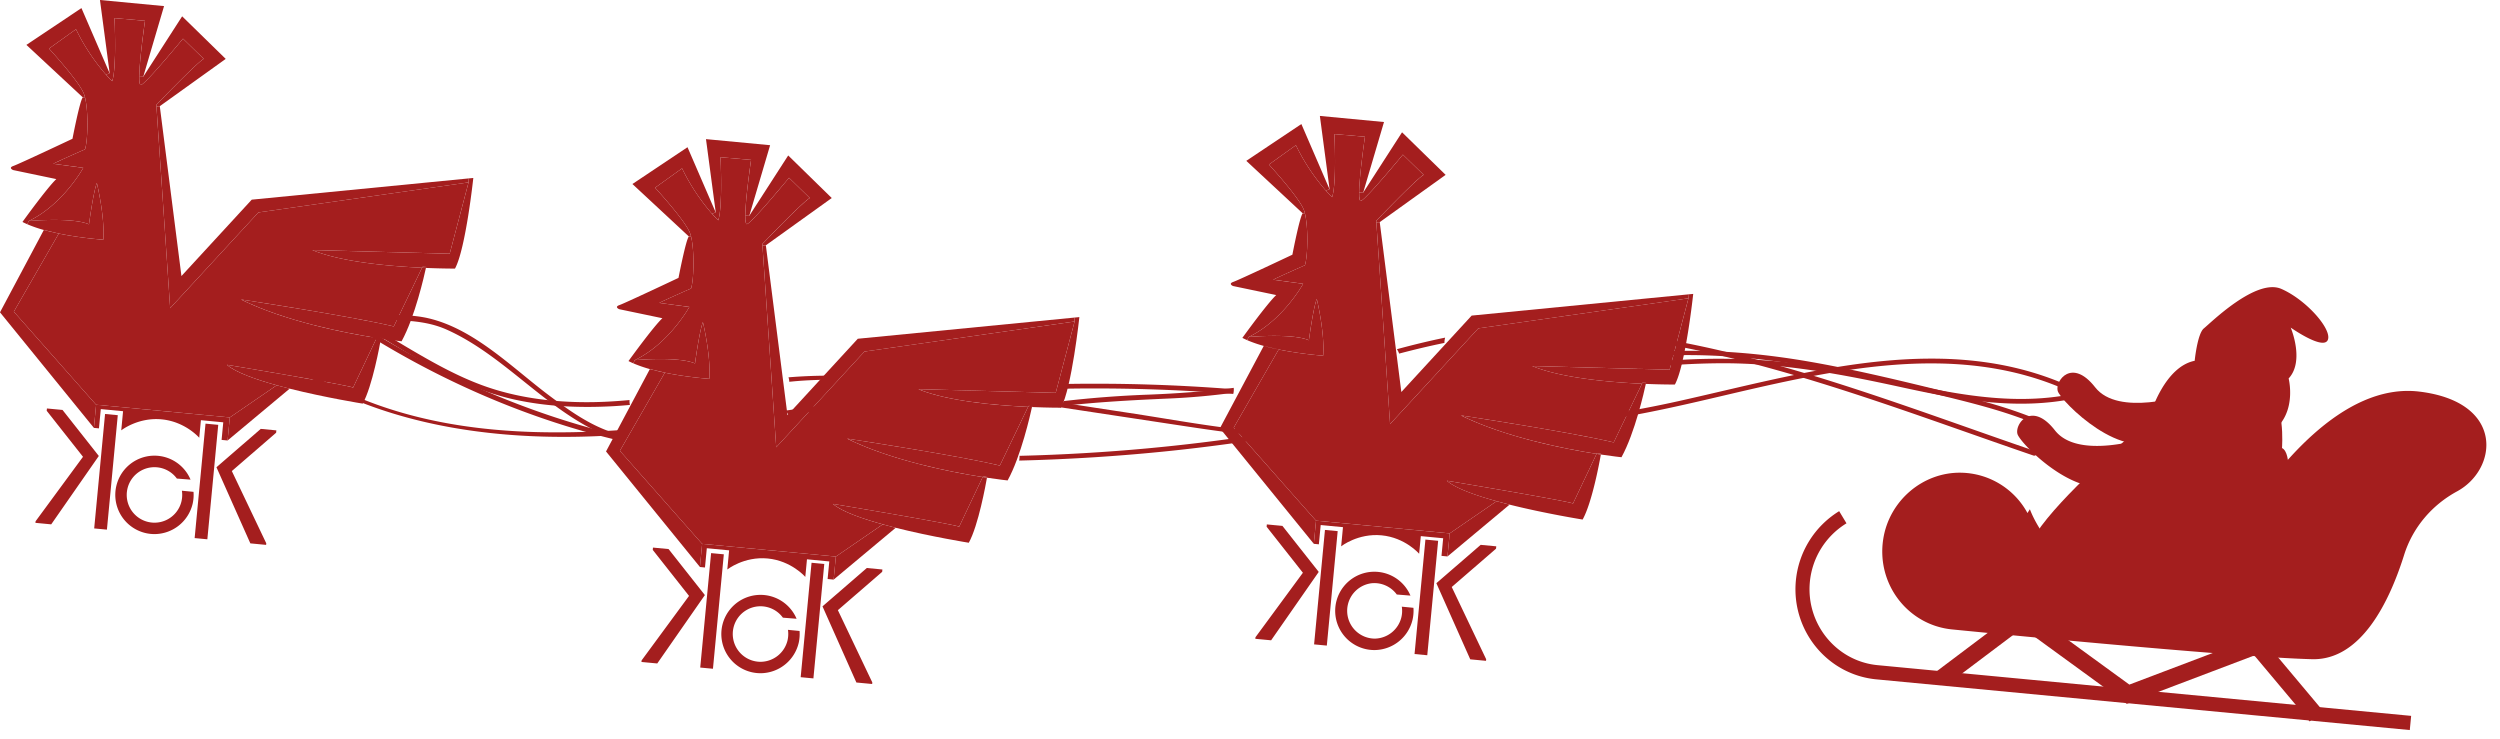 <svg xmlns="http://www.w3.org/2000/svg" xml:space="preserve" style="fill-rule:evenodd;clip-rule:evenodd;stroke-linejoin:round;stroke-miterlimit:2" viewBox="0 0 132 39">
  <path d="m99.071 35.87 28.166 2.677.072-.749-28.167-2.677c-2.185-.208-3.792-2.181-3.581-4.398a4.075 4.075 0 0 1 1.891-3.066l.042-.027-.386-.641-.042.026a4.839 4.839 0 0 0-2.244 3.638c-.25 2.63 1.656 4.97 4.249 5.217" style="fill:#a41e1e;fill-rule:nonzero"/>
  <path d="M103.545 24.959a4.066 4.066 0 0 1 3.505 2.129l.129-.2s1.493 4.304 6.331 3.772c1.972-.218 3.734-1.365 4.807-3.058 1.737-2.741 5.337-7.421 9.426-6.925 4.524.549 4.145 4.099 1.991 5.267-1.326.72-2.341 1.905-2.797 3.358-.78 2.48-2.272 5.568-4.859 5.504-4.313-.108-18.997-1.571-18.997-1.571-2.336-.223-4.022-2.396-3.644-4.783.32-2.02 2.091-3.528 4.108-3.493" style="fill:#a41e1e;fill-rule:nonzero"/>
  <path d="M119.885 31.183s1.676-7.02.605-7.526c0 0 .198-2.688-.859-2.658 0 0-3.239-2.59-4.771-.401s-12.707 10.284-5.567 10.081c3.172-.09 1.482 6.395 10.592.504" style="fill:#a41e1e;fill-rule:nonzero"/>
  <path d="M115.396 20.851s-3.542 1.174-4.771-.401c-1.229-1.574-2.124-.342-1.979.191.146.532 3.544 3.95 5.482 2.392.518-.417 1.268-2.182 1.268-2.182" style="fill:#a41e1e;fill-rule:nonzero"/>
  <path d="M113.27 23.124s-3.541 1.174-4.77-.401c-1.23-1.574-2.124-.342-1.979.19.146.533 3.544 3.951 5.481 2.393.519-.417 1.268-2.182 1.268-2.182M113.568 21.797s.733-2.434 2.311-2.747c0 0 .141-1.435.487-1.713s2.754-2.671 4.091-2.082c1.337.587 2.698 2.158 2.448 2.701-.251.544-1.956-.659-1.956-.659s.749 1.766-.109 2.685c0 0 .683 2.662-1.946 3.273-2.63.611-5.326-1.458-5.326-1.458M121.951 38.093l.679-.586-3.326-3.965-6.874 2.605-5.648-4.11-4.542 3.419.529.725 4.02-3.026 5.506 4.007 6.733-2.553 2.923 3.484ZM41.628 21.92c2.318-.339 4.635-.686 6.962-.936-.794-.014-1.593.008-2.403.028-1.545.203-3.12.437-4.712.669.065.07.116.151.153.239M32.722 22.711c-6.445.433-12.757-.195-18.048-4.138a2.015 2.015 0 0 1-.201.155c4.832 3.575 11.065 4.543 16.957 4.305.424-.017.848-.041 1.271-.068a.894.894 0 0 1 .021-.254M65.137 20.552a92.045 92.045 0 0 0-8.913-.278.88.88 0 0 1 .054.249c2.95-.05 5.902.044 8.843.277.001-.083.006-.166.016-.248M109.407 20.453c-6.499-2.999-13.692-.879-20.289.616a62.246 62.246 0 0 1-3.716.738 1.005 1.005 0 0 1-.059.269c1.643-.267 3.273-.63 4.893-1.009 6.211-1.45 12.988-3.192 19.082-.379.145.067.232-.169.089-.235" style="fill:#a41e1e;fill-rule:nonzero"/>
  <path d="M32.699 22.928a3.713 3.713 0 0 1-.381-.102c-1.223-.403-2.305-1.181-3.328-1.948-1.946-1.461-3.934-3.502-6.368-4.073-.865-.202-1.803-.17-2.7-.2a.854.854 0 0 1-.108.248l.073.005c1.278.072 2.521.016 3.714.553 2.505 1.126 4.43 3.266 6.741 4.715.737.463 1.541.888 2.398 1.075a1.026 1.026 0 0 1-.041-.273M66.245 22.986c-1.88.282-3.768.513-5.661.688a100.23 100.23 0 0 1-6.754.394.998.998 0 0 1-.018.251c2.693-.067 5.384-.239 8.064-.521 1.575-.166 3.146-.372 4.712-.612a2.707 2.707 0 0 1-.343-.2M108.018 22.342c-2.004-.9-4.146-1.384-6.27-1.9-2.034-.494-4.074-.971-6.136-1.333-2.508-.44-5.006-.657-7.503-.566a.827.827 0 0 1-.356.115c-.461.045-.922.066-1.383.072a.876.876 0 0 1 .065.147c3.291-.322 6.595-.004 9.851.608 2.035.382 4.05.868 6.061 1.36 1.897.463 3.794.928 5.583 1.731.146.066.233-.169.088-.234" style="fill:#a41e1e;fill-rule:nonzero"/>
  <path d="M32.702 23c-4.633-1.113-9.073-3.003-13.129-5.523a.799.799 0 0 1-.111.227c4.103 2.55 8.612 4.475 13.302 5.573a1.12 1.12 0 0 1-.062-.277M76.303 17.827c-.856.174-1.703.383-2.547.611.05.07.09.149.118.232.794-.209 1.59-.401 2.393-.564a1.013 1.013 0 0 1 .036-.279M107.458 23.819c-6.247-2.14-12.513-4.597-19.023-5.814a.812.812 0 0 1-.066.241c.247.047.494.094.74.145 6.238 1.273 12.248 3.603 18.26 5.663.151.051.24-.183.089-.235M65.148 20.478c-1.484.189-2.98.299-4.507.359a56.983 56.983 0 0 0-4.475.34 1.1 1.1 0 0 1-.164.27c1.916-.221 3.838-.323 5.786-.408a37.082 37.082 0 0 0 3.335-.302c.003-.087.012-.174.025-.259" style="fill:#a41e1e;fill-rule:nonzero"/>
  <path d="M33.241 21.122c-.868.081-1.74.127-2.62.11-1.661-.031-3.326-.258-4.903-.799-1.475-.507-2.857-1.288-4.197-2.079-.638-.378-1.271-.767-1.903-1.157a1.033 1.033 0 0 1-.041.267c1.057.652 2.116 1.301 3.205 1.893 1.414.768 2.867 1.411 4.442 1.752 1.702.369 3.454.433 5.188.336.284-.016.566-.039.849-.065a.771.771 0 0 1-.02-.258M43.988 19.834c-.784-.003-1.57.024-2.357.089a.718.718 0 0 1 .042.235l.293-.028c.649-.056 1.296-.08 1.943-.079a.99.99 0 0 1 .079-.217M66.054 22.839a2.252 2.252 0 0 1-.125-.114c-2.122-.211-4.236-.608-6.325-.925-1.161-.176-2.322-.354-3.482-.532a1.073 1.073 0 0 1-.167.232l6.213.942c1.351.205 2.71.411 4.072.54a2.712 2.712 0 0 1-.186-.143M109.56 20.777c-3.616.772-7.216-.171-10.746-.934-3.447-.745-6.893-1.065-10.417-.82-.64.044-1.278.108-1.915.182a.942.942 0 0 1-.041.253 39.002 39.002 0 0 1 4.441-.278c3.252-.012 6.368.578 9.532 1.269 3.022.661 6.112 1.232 9.189.575.156-.033.114-.28-.043-.247M45.768 29.991l.823.078-.012.124-2.339 2.024 1.818 3.816-.008.082-.833-.079-1.789-4.02 2.34-2.025Zm-2.918-.277.672.063-.574 6.043-.672-.064.574-6.042ZM37.217 31.42l-2.514 3.611-.834-.079.008-.083 2.504-3.405-1.915-2.429.011-.123.823.078 1.917 2.43Zm.427 3.89-.672-.063.574-6.043.672.064-.574 6.042ZM38.158 32.936a2.07 2.07 0 0 0 1.996 2.61 2.08 2.08 0 0 0 2.024-1.632c.042-.203.054-.405.039-.599l-.613-.06c.027.179.021.366-.022.556a1.475 1.475 0 0 1-1.406 1.132 1.468 1.468 0 0 1-1.425-1.887 1.464 1.464 0 0 1 2.586-.443l.723.058a2.069 2.069 0 0 0-3.902.265" style="fill:#a41e1e;fill-rule:nonzero"/>
  <path d="m56.719 16.769.272-.026s-.403 3.746-.969 4.785c0 0-.62.003-1.533-.036l.01-.052-.19-.008-.026.051c-1.706-.078-4.271-.303-5.794-.935l7.253.193.997-3.766-.02-.206Z" style="fill:#a41e1e;fill-rule:nonzero"/>
  <path d="m56.719 16.769.02.206-11.095 1.587-4.66 5.054-.726-10.652.179-.012 1.142 8.969 3.712-4.035 11.428-1.117Z" style="fill:#a41e1e;fill-rule:nonzero"/>
  <path d="m56.739 16.976-.997 3.765-7.253-.193c1.523.632 4.088.857 5.794.935l-1.492 3.099c-2.289-.547-8.066-1.423-8.066-1.423 2.337 1.149 5.431 1.758 7.161 2.029l-1.243 2.623c-.18-.122-6.666-1.206-6.666-1.206.473.409 1.571.794 2.77 1.118l-.139-.036-2.475 1.7-7.06-.671-4.343-4.914 2.373-4.125c1.202.247 2.349.325 2.349.325.09-1.227-.339-2.997-.339-2.997-.192.516-.416 2.184-.416 2.184-.867-.375-3.077-.182-3.179-.174 1.81-.87 2.878-2.807 2.878-2.807l-1.58-.214c.098-.07 1.673-.764 1.673-.764.153-.482.182-2.004-.002-2.748a3.171 3.171 0 0 0-.047-.158c-.237-.66-1.852-2.412-1.852-2.412l1.424-1.022a10.963 10.963 0 0 0 1.585 2.4c.201.226.326.343.326.343.248-.705.12-3.331.12-3.331l1.613.14s-.298 2.029-.306 2.948c-.002.292.026.474.101.44.313-.139 2.209-2.443 2.209-2.443l1.096 1.067c-.4.234-2.503 2.427-2.503 2.427l.005.083.726 10.652 4.66-5.054 11.095-1.586Z" style="fill:#a41e1e;fill-rule:nonzero"/>
  <path d="m54.309 21.432.19.008-.01.052a3.667 3.667 0 0 1-.206-.009l.026-.051Z" style="fill:#a41e1e;fill-rule:nonzero"/>
  <path d="M54.283 21.483c.07.005.139.008.206.009-.079.367-.577 2.592-1.286 3.875 0 0-.417-.043-1.091-.144l.007-.038-.214-.036-.019.039c-1.73-.271-4.824-.88-7.161-2.029 0 0 5.777.876 8.066 1.423l1.492-3.099Z" style="fill:#a41e1e;fill-rule:nonzero"/>
  <path d="m52.112 25.223-.213-.035.006-.039.213.035-.006.039Z" style="fill:#a41e1e"/>
  <path d="M52.112 25.223c-.056.321-.456 2.534-.96 3.434 0 0-1.955-.313-3.858-.79l-.022-.006-.524-.138c-1.2-.324-2.298-.709-2.771-1.118 0 0 6.486 1.084 6.666 1.206l1.243-2.623c.078.011.155.023.226.035" style="fill:#a41e1e;fill-rule:nonzero"/>
  <path d="m47.294 27.866-3.277 2.737.116-1.216 2.475-1.699.139.035c.173.048.35.094.525.138.008.002.015.005.022.005" style="fill:#a41e1e;fill-rule:nonzero"/>
  <path d="m46.747 27.723.525.138c-.175-.044-.352-.09-.525-.138M44.133 29.387l-.116 1.216-.319-.031.088-.928-1.178-.113-.088.929s-.736-.853-1.985-.972c-1.252-.119-2.133.581-2.133.581l.096-1.011-1.178-.112-.097 1.018-.266-.026.116-1.222 7.06.671ZM43.916 10.456l-3.479 2.496-.179.012-.005-.083s2.103-2.193 2.503-2.427L41.66 9.387s-1.896 2.304-2.209 2.443c-.075.034-.103-.148-.101-.44l.212.004 2.055-3.186 2.299 2.248Z" style="fill:#a41e1e;fill-rule:nonzero"/>
  <path d="m40.662 7.667-1.1 3.727-.212-.004c.008-.919.306-2.948.306-2.948l-1.613-.14s.128 2.626-.12 3.331c0 0-.125-.117-.326-.343l.189-.082.007.018-.517-3.88 3.386.321ZM37.073 28.716l-.116 1.222-4.959-6.101 2.315-4.349.031.007c.246.068.499.128.749.179l.01.003-2.373 4.125 4.343 4.914Z" style="fill:#a41e1e;fill-rule:nonzero"/>
  <path d="M37.452 20.002s-1.147-.078-2.349-.325l-.01-.003-.749-.179-.031-.007a6.894 6.894 0 0 1-.872-.303l.073-.169.004-.001c.102-.008 2.312-.201 3.179.175 0 0 .224-1.669.416-2.185 0 0 .429 1.771.339 2.997M37.786 11.208l-.189.082a10.963 10.963 0 0 1-1.585-2.4l-1.424 1.022s1.615 1.752 1.852 2.412c.016.048.032.1.047.158l-.114.005-2.981-2.771L36.3 7.773l1.486 3.435Z" style="fill:#a41e1e;fill-rule:nonzero"/>
  <path d="M36.487 12.482c.184.744.155 2.266.002 2.748 0 0-1.575.694-1.673.764l1.58.214s-1.068 1.937-2.878 2.807l-.004.001-.073.169a4.075 4.075 0 0 1-.257-.121s1.319-1.826 1.79-2.262l-2.282-.477s-.275-.118.02-.219c.296-.103 3.113-1.434 3.113-1.434s.389-2.018.547-2.186l.115-.004ZM34.344 19.495l.749.18c-.25-.052-.503-.112-.749-.18M13.769 22.645l.823.079-.012.123-2.339 2.025 1.818 3.815-.008.083-.833-.08-1.789-4.019 2.34-2.026Zm-2.918-.277.672.064-.575 6.043-.671-.064.574-6.043ZM5.217 24.075l-2.513 3.611-.834-.08.008-.082 2.504-3.405-1.916-2.429.012-.123.823.078 1.916 2.43Zm.428 3.89-.672-.064.574-6.043.672.064-.574 6.043ZM6.159 25.591A2.07 2.07 0 0 0 8.155 28.2a2.079 2.079 0 0 0 2.023-1.631c.043-.204.055-.405.039-.6l-.613-.059c.027.178.022.366-.021.556a1.465 1.465 0 1 1-.244-1.198l.722.057a2.067 2.067 0 0 0-3.902.266M24.72 9.423l.271-.026s-.401 3.747-.968 4.785c0 0-.621.003-1.534-.035l.011-.053-.191-.008-.025.051c-1.707-.078-4.272-.302-5.795-.935l7.255.194.996-3.766-.02-.207Z" style="fill:#a41e1e;fill-rule:nonzero"/>
  <path d="m24.72 9.423.02.207-11.096 1.586-4.66 5.054L8.26 5.619l.177-.013 1.143 8.969 3.712-4.033L24.72 9.423Z" style="fill:#a41e1e;fill-rule:nonzero"/>
  <path d="m24.74 9.63-.996 3.766-7.255-.194c1.523.633 4.088.857 5.795.935l-1.492 3.099c-2.29-.547-8.067-1.423-8.067-1.423 2.337 1.149 5.432 1.758 7.162 2.029l-1.244 2.623c-.18-.12-6.664-1.205-6.664-1.205.453.393 1.486.765 2.631 1.082l-2.477 1.699-7.058-.671L.73 16.456l2.374-4.125c1.203.249 2.35.326 2.35.326.09-1.227-.341-2.998-.341-2.998-.192.516-.414 2.185-.414 2.185-.867-.375-3.077-.182-3.18-.175 1.811-.868 2.877-2.807 2.877-2.807l-1.58-.213c.098-.071 1.673-.765 1.673-.765.155-.481.184-2.005-.002-2.748a2.374 2.374 0 0 0-.047-.158c-.235-.659-1.852-2.412-1.852-2.412l1.424-1.022a10.959 10.959 0 0 0 1.586 2.4c.2.226.325.343.325.343.25-.705.122-3.33.122-3.33l1.611.141s-.3 2.051-.303 2.962c-.002.284.025.459.099.424.313-.139 2.21-2.443 2.21-2.443l1.094 1.067c-.4.236-2.502 2.429-2.502 2.429l.006.082.724 10.651 4.66-5.054L24.74 9.63Z" style="fill:#a41e1e;fill-rule:nonzero"/>
  <path d="m22.309 14.086.191.008-.011.052a3.632 3.632 0 0 1-.205-.009l.025-.051Z" style="fill:#a41e1e;fill-rule:nonzero"/>
  <path d="M22.284 14.137c.07.005.138.008.205.009-.079.367-.577 2.592-1.286 3.875 0 0-.415-.043-1.089-.145l.007-.037-.215-.036-.019.039c-1.73-.271-4.825-.88-7.162-2.029 0 0 5.778.876 8.067 1.423l1.492-3.099Z" style="fill:#a41e1e;fill-rule:nonzero"/>
  <path d="m20.114 17.876-.215-.036.007-.037.214.036-.006.037Z" style="fill:#a41e1e"/>
  <path d="M20.114 17.876c-.054.316-.458 2.534-.962 3.435 0 0-1.955-.313-3.858-.79-.01-.003-.019-.004-.028-.008l-.455-.117-.201-.054c-1.145-.317-2.178-.69-2.631-1.082 0 0 6.484 1.085 6.664 1.205l1.244-2.622.227.033" style="fill:#a41e1e;fill-rule:nonzero"/>
  <path d="m15.294 20.521-3.277 2.736.116-1.216 2.477-1.699c.067.018.134.037.202.054.149.04.3.08.453.117.01.004.019.005.029.008" style="fill:#a41e1e;fill-rule:nonzero"/>
  <path d="m14.811 20.396.455.117a18.857 18.857 0 0 1-.455-.117M12.133 22.041l-.115 1.216-.318-.03.088-.929-1.18-.112-.088.928s-.734-.853-1.985-.972c-1.25-.119-2.133.581-2.133.581l.096-1.011-1.176-.112-.097 1.018-.266-.025.116-1.223 7.058.671ZM11.918 3.11 8.437 5.606l-.177.013-.006-.082s2.102-2.193 2.502-2.429L9.662 2.041s-1.897 2.304-2.21 2.443c-.074.034-.101-.14-.099-.425l.211-.01L9.617.862l2.301 2.248Z" style="fill:#a41e1e;fill-rule:nonzero"/>
  <path d="M8.662.322 7.564 4.049l-.212.011c.005-.911.305-2.962.305-2.962L6.045.957s.128 2.625-.122 3.33c0 0-.125-.117-.325-.343l.188-.082.007.018L5.278 0l3.384.322ZM5.075 21.37l-.116 1.223L0 16.491l2.315-4.348c.259.071.525.134.789.188L.73 16.456l4.345 4.914Z" style="fill:#a41e1e;fill-rule:nonzero"/>
  <path d="M5.454 12.656s-1.148-.076-2.35-.325l-.789-.188a6.787 6.787 0 0 1-.872-.302l.073-.17.004-.002c.102-.007 2.312-.2 3.179.175 0 0 .222-1.669.414-2.185 0 0 .431 1.771.341 2.997M5.786 3.862l-.188.083a10.996 10.996 0 0 1-1.586-2.401L2.588 2.566S4.205 4.318 4.44 4.978c.016.048.032.1.047.158l-.114.005L1.394 2.37 4.3.427l1.486 3.435Z" style="fill:#a41e1e;fill-rule:nonzero"/>
  <path d="M4.487 5.136c.186.743.157 2.267.002 2.748 0 0-1.575.694-1.673.764l1.58.214S3.33 10.801 1.52 11.669l-.004.002-.073.17a4.134 4.134 0 0 1-.257-.122s1.317-1.827 1.788-2.263L.692 8.979s-.275-.118.02-.219c.296-.102 3.115-1.433 3.115-1.433s.387-2.019.546-2.186l.114-.005ZM2.315 12.143l.788.188a12.53 12.53 0 0 1-.788-.188M78.18 28.768l.823.078-.012.123-2.339 2.025 1.818 3.815-.008.083-.833-.079-1.789-4.02 2.34-2.025Zm-2.918-.278.672.064-.574 6.043-.672-.064.574-6.043ZM69.629 30.197l-2.514 3.611-.834-.079.008-.083 2.504-3.405-1.915-2.429.011-.123.823.078 1.917 2.43Zm.427 3.89-.672-.064.574-6.043.672.064-.574 6.043ZM70.57 31.712a2.07 2.07 0 0 0 1.996 2.611 2.081 2.081 0 0 0 2.023-1.632c.043-.203.055-.405.041-.599l-.615-.06c.028.177.023.365-.021.556a1.473 1.473 0 0 1-1.407 1.131 1.467 1.467 0 0 1-.142-2.926 1.47 1.47 0 0 1 1.305.596v.001l.722.058a2.07 2.07 0 0 0-3.902.264M89.131 15.544l.271-.026s-.401 3.747-.968 4.785c0 0-.621.005-1.534-.033l.01-.053-.19-.008-.024.052c-1.707-.078-4.271-.303-5.794-.935l7.253.193.996-3.768-.02-.207Z" style="fill:#a41e1e;fill-rule:nonzero"/>
  <path d="m89.131 15.544.02.207-11.096 1.586-4.66 5.055-.724-10.652.179-.012 1.141 8.97 3.713-4.035 11.427-1.119Z" style="fill:#a41e1e;fill-rule:nonzero"/>
  <path d="m89.151 15.751-.996 3.768-7.253-.193c1.523.632 4.087.857 5.794.935l-1.493 3.098c-2.29-.548-8.067-1.425-8.067-1.425 2.339 1.149 5.433 1.759 7.163 2.03l-1.245 2.622c-.18-.12-6.664-1.205-6.664-1.205.453.393 1.486.767 2.631 1.082l-2.477 1.7-7.058-.671-4.345-4.913 2.374-4.126c1.203.249 2.349.327 2.349.327.091-1.227-.338-2.997-.338-2.997-.194.513-.416 2.182-.416 2.182-.867-.373-3.077-.18-3.179-.173 1.81-.87 2.876-2.807 2.876-2.807l-1.578-.215c.096-.069 1.671-.765 1.671-.765.155-.479.184-2.003-.002-2.746a2.374 2.374 0 0 0-.047-.158c-.235-.659-1.852-2.413-1.852-2.413l1.424-1.021a10.922 10.922 0 0 0 1.586 2.4c.2.226.325.343.325.343.25-.705.122-3.33.122-3.33l1.613.139s-.298 2.031-.306 2.948c-.002.295.024.474.1.44.313-.139 2.21-2.443 2.21-2.443l1.094 1.066c-.4.236-2.502 2.429-2.502 2.429l.006.081.725 10.652 4.659-5.055 11.096-1.586Z" style="fill:#a41e1e;fill-rule:nonzero"/>
  <path d="m86.72 20.209.19.008-.01.053-.204-.01.024-.051ZM86.696 20.26l.204.01c-.079.366-.577 2.591-1.286 3.872 0 0-.415-.042-1.089-.143l.007-.037-.215-.036-.018.038c-1.729-.271-4.824-.881-7.163-2.03 0 0 5.777.877 8.066 1.425l1.494-3.099Z" style="fill:#a41e1e;fill-rule:nonzero"/>
  <path d="m84.525 23.999-.215-.036.007-.037.214.036-.006.037Z" style="fill:#a41e1e"/>
  <path d="M84.525 23.999c-.054.316-.458 2.534-.962 3.433 0 0-1.955-.311-3.858-.788a.094.094 0 0 0-.024-.006l-.611-.162c-.016-.003-.032-.008-.049-.013-1.145-.315-2.178-.689-2.631-1.082 0 0 6.484 1.085 6.664 1.206l1.245-2.623.226.035" style="fill:#a41e1e;fill-rule:nonzero"/>
  <path d="m79.705 26.644-3.277 2.736.116-1.217 2.477-1.7c.017.005.033.01.049.013a27.229 27.229 0 0 0 .635.168" style="fill:#a41e1e;fill-rule:nonzero"/>
  <path d="m79.07 26.477.611.161c-.205-.052-.41-.106-.611-.161M76.544 28.163l-.116 1.217-.317-.03.088-.931-1.18-.112-.088.931s-.734-.854-1.985-.973c-1.25-.119-2.133.581-2.133.581l.096-1.012-1.176-.112-.097 1.018-.266-.026.116-1.222 7.058.671ZM76.329 9.233l-3.479 2.495-.179.012-.006-.081s2.102-2.193 2.502-2.429l-1.095-1.066s-1.896 2.304-2.209 2.443c-.076.034-.102-.146-.1-.44l.212.005 2.053-3.187 2.301 2.248Z" style="fill:#a41e1e;fill-rule:nonzero"/>
  <path d="m73.075 6.443-1.1 3.729-.212-.005c.008-.917.306-2.948.306-2.948l-1.613-.139s.128 2.625-.122 3.33c0 0-.125-.117-.325-.343l.188-.081.007.017-.515-3.882 3.386.322ZM69.486 27.492l-.116 1.222-4.959-6.101 2.315-4.349c.259.073.525.134.789.189l-2.374 4.126 4.345 4.913ZM69.864 18.78s-1.146-.078-2.349-.327l-.789-.189a6.896 6.896 0 0 1-.872-.301l.073-.169.004-.002c.102-.007 2.312-.2 3.179.173 0 0 .222-1.669.416-2.183 0 0 .429 1.771.338 2.998" style="fill:#a41e1e;fill-rule:nonzero"/>
  <path d="m70.197 9.986-.188.082a10.996 10.996 0 0 1-1.586-2.401l-1.424 1.021s1.616 1.754 1.852 2.413c.016.048.032.1.047.158l-.114.005-2.979-2.771 2.907-1.944 1.485 3.437Z" style="fill:#a41e1e;fill-rule:nonzero"/>
  <path d="M68.898 11.259c.186.743.157 2.267.002 2.746 0 0-1.575.696-1.671.765l1.578.215s-1.066 1.937-2.877 2.807c-.001.002-.003.002-.003.002l-.073.168a4.723 4.723 0 0 1-.257-.122s1.317-1.825 1.788-2.261l-2.282-.477s-.275-.118.021-.22c.295-.101 3.114-1.434 3.114-1.434s.387-2.017.546-2.184l.114-.005ZM66.726 18.264l.789.189c-.264-.054-.53-.116-.789-.189" style="fill:#a41e1e;fill-rule:nonzero"/>
</svg>